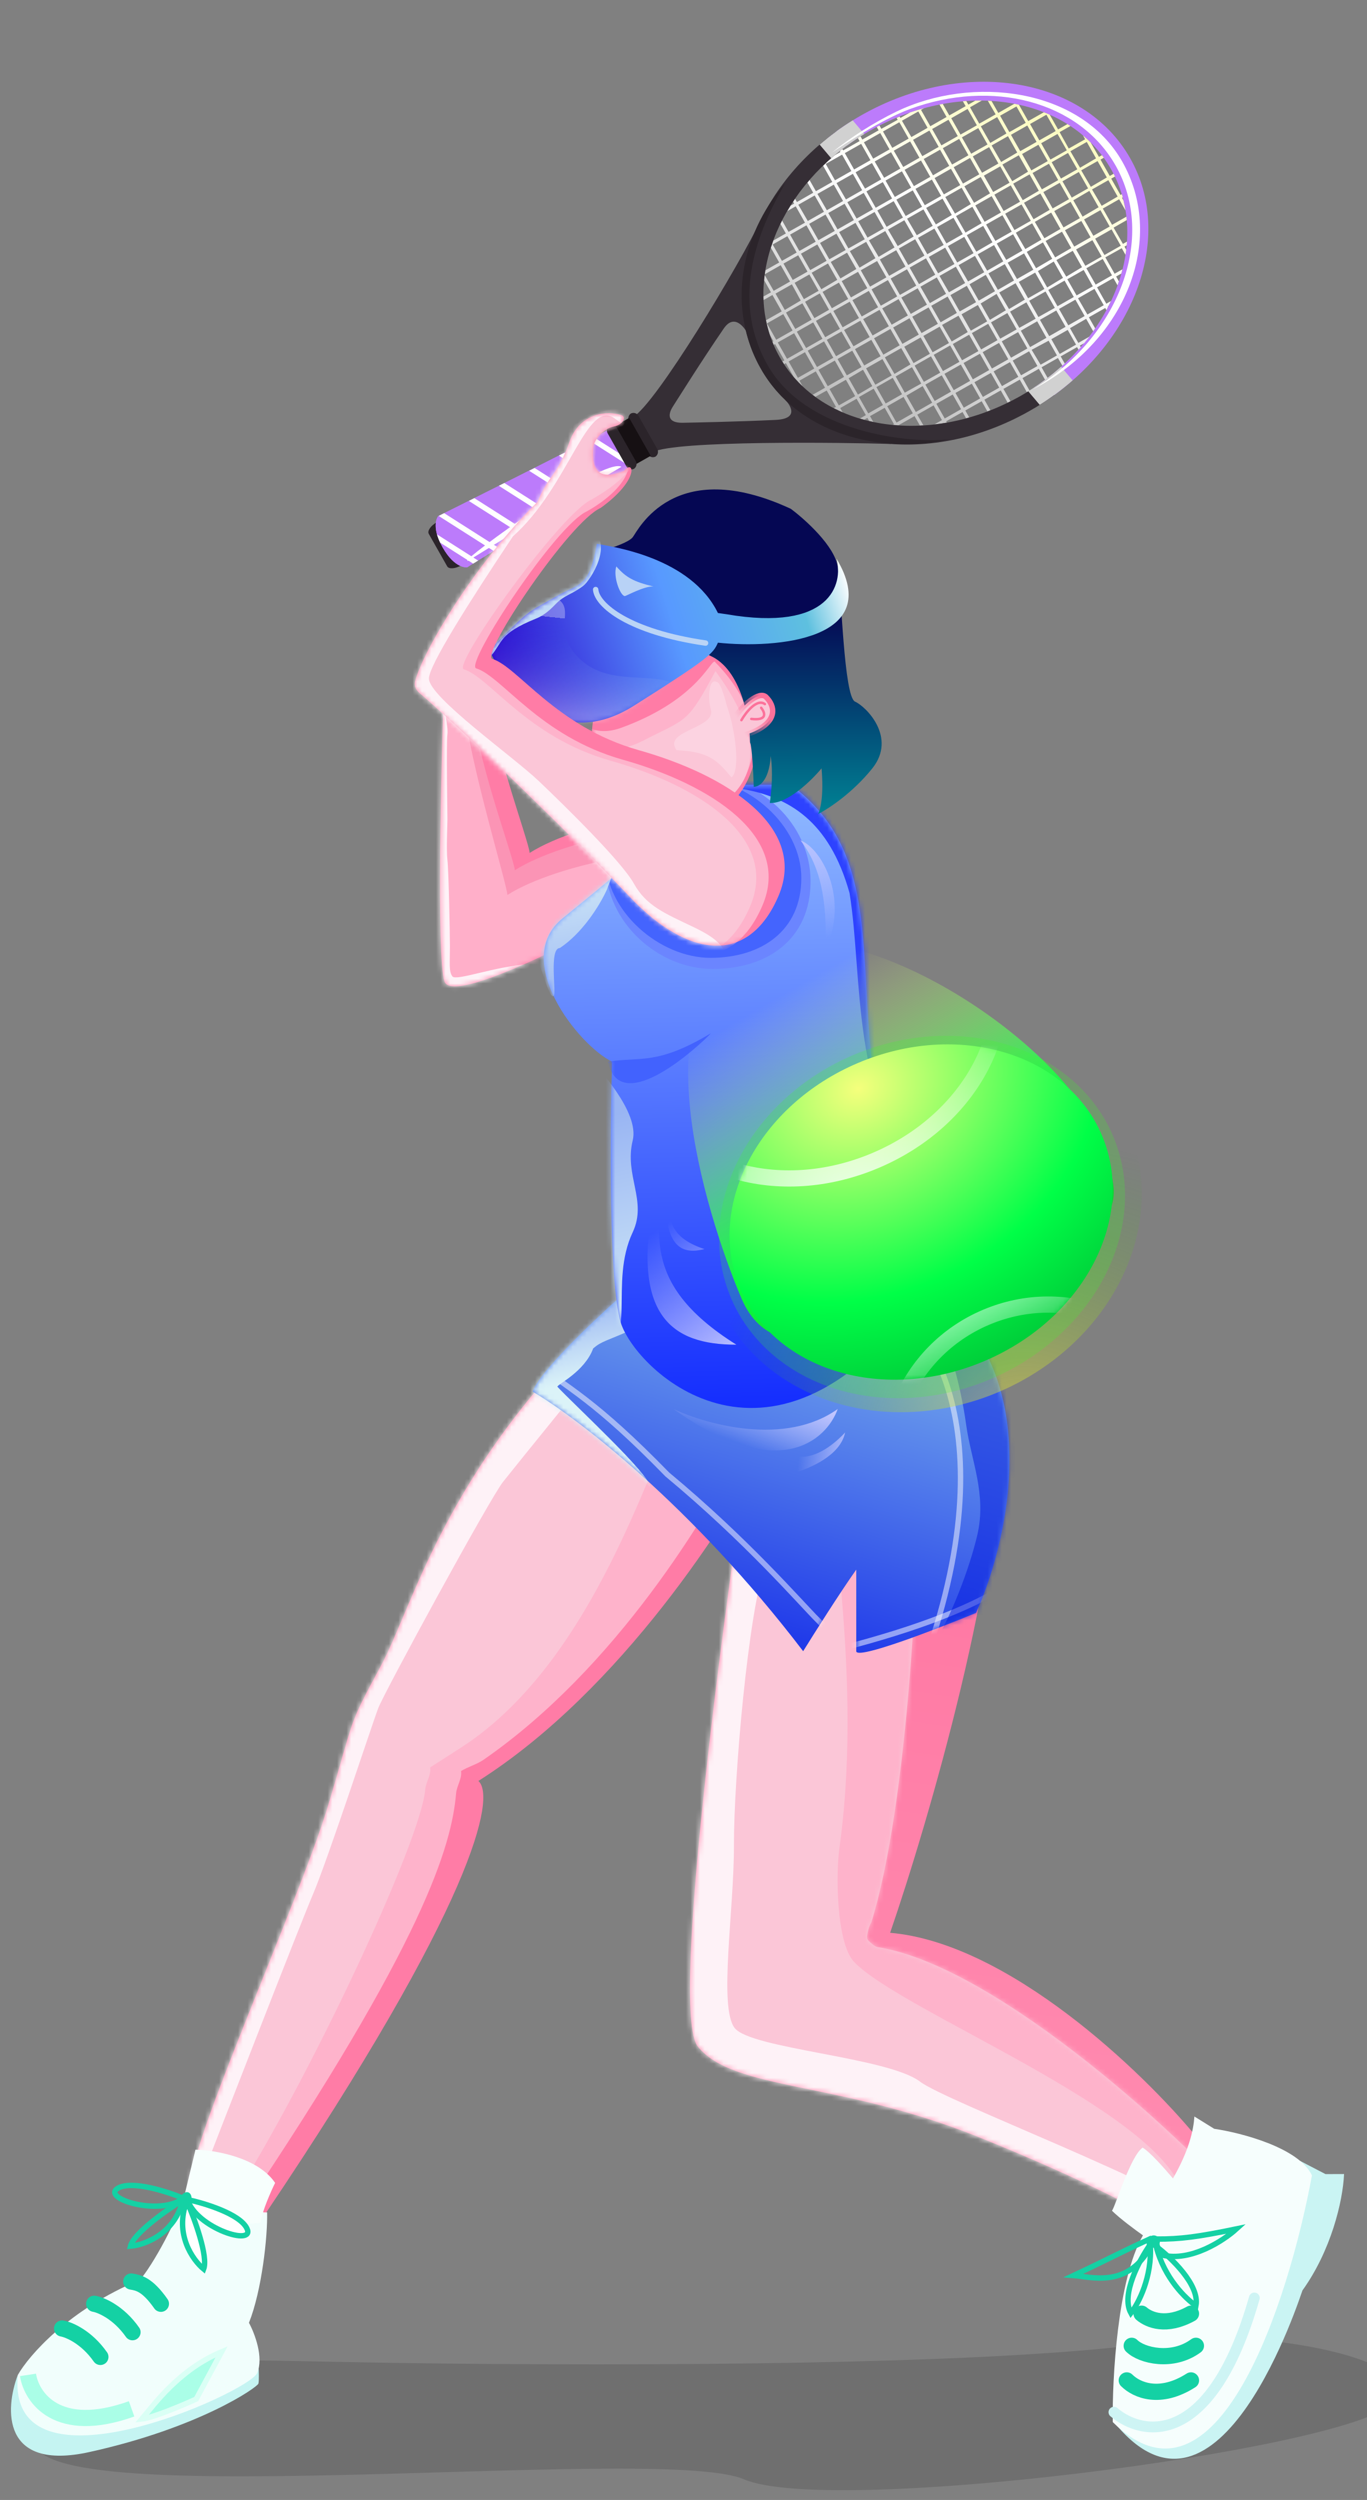 <svg width="290" height="530" viewBox="0 0 290 530" fill="none" xmlns="http://www.w3.org/2000/svg">
<rect x="0" y="0" width="290" height="530" fill="#808080" stroke="none"/>
<path d="M41.995 501.243C51.166 499.409 61.385 501.243 126.627 501.243C191.87 501.243 229.339 499.147 247.418 496.264C265.498 493.382 305.848 500.195 294.844 509.889C283.839 519.584 176.149 533.471 157.808 525.611C139.466 517.75 -3.596 534.519 7.933 515.392C17.156 500.09 34.484 499.583 41.995 501.243Z" fill="black" fill-opacity="0.13"/>
<g clip-path="url(#clip0_10_2)">
<path d="M97.894 119.851C96.574 120.597 95.224 120.692 94.867 120.066L90.96 113.175C90.603 112.549 91.383 111.438 92.699 110.69C94.019 109.944 95.375 109.847 95.728 110.471L99.635 117.362C99.992 117.988 99.209 119.103 97.894 119.851Z" fill="#2B242A"/>
<path d="M92.958 109.427C92.958 109.427 91.268 111.41 93.904 116.057C96.539 120.703 99.112 120.271 99.112 120.271C99.112 120.271 129.186 101.662 133.18 99.401C137.175 97.139 133.439 88.621 128.62 91.358C123.801 94.095 92.958 109.427 92.958 109.427Z" fill="#BC7BFB"/>
<g style="mix-blend-mode:soft-light">
<path d="M98.673 119.277C103.874 116.062 128.205 101.032 131.767 99.008L131.842 98.963C128.07 96.824 98.286 118.403 98.673 119.277Z" fill="white"/>
</g>
<g style="mix-blend-mode:multiply">
<path d="M99.024 118.422C98.448 116.473 98.335 114.449 99.225 112.562C100.35 110.16 102.319 108.297 104.32 106.608C109.057 102.615 114.074 99.181 120.192 97.756C124.697 96.71 129.653 96.576 133.726 99.004C136.809 96.305 133.193 88.763 128.62 91.358C123.805 94.086 92.961 109.423 92.961 109.423C92.961 109.423 91.271 111.406 93.906 116.052C96.541 120.698 99.114 120.266 99.114 120.266L99.612 119.956C99.379 119.46 99.182 118.947 99.024 118.422Z" fill="#BC7BFB"/>
</g>
<g style="mix-blend-mode:soft-light">
<g style="mix-blend-mode:soft-light">
<path d="M101.429 118.842L92.711 113.296C92.884 113.894 93.106 114.477 93.377 115.038L100.373 119.49C100.665 119.324 101.029 119.083 101.429 118.842Z" fill="white"/>
</g>
<g style="mix-blend-mode:soft-light">
<path d="M105.789 116.147L94.225 108.79L93.057 109.382L104.728 116.805C105.076 116.585 105.429 116.367 105.789 116.147Z" fill="white"/>
</g>
<g style="mix-blend-mode:soft-light">
<path d="M111.582 112.57L100.626 105.605C100.226 105.8 99.847 105.999 99.457 106.198L110.525 113.235L111.582 112.57Z" fill="white"/>
</g>
<g style="mix-blend-mode:soft-light">
<path d="M117.383 109.002L106.991 102.397L105.827 102.992L116.302 109.656L117.383 109.002Z" fill="white"/>
</g>
<g style="mix-blend-mode:soft-light">
<path d="M123.194 105.439L113.411 99.21L112.247 99.805L122.122 106.074L123.194 105.439Z" fill="white"/>
</g>
<g style="mix-blend-mode:soft-light">
<path d="M129.018 101.883L119.729 96.003C119.35 96.19 118.958 96.382 118.57 96.6L127.958 102.529L129.018 101.883Z" fill="white"/>
</g>
<g style="mix-blend-mode:soft-light">
<path d="M132.547 96.869L126.047 92.737L124.903 93.341L133.712 98.938L132.547 96.869Z" fill="white"/>
</g>
</g>
<path d="M138.503 95.866C142.955 93.34 179.162 93.796 189.019 94.126C187.096 91.507 166.588 84.766 166.588 84.766C166.588 84.766 170.551 88.734 164.55 89.02C156.322 89.417 146.742 89.591 144.83 89.631C141.791 89.681 141.495 88.099 142.801 86.101C143.593 84.885 148.709 76.674 153.554 69.627C155.985 66.093 158.296 70.211 158.296 70.211C158.296 70.211 166.036 41.548 161.733 46.012C156.777 56.353 139.112 85.691 134.281 88.417C129.45 91.142 134.048 98.385 138.503 95.866Z" fill="#352E35"/>
<path d="M184.603 27.675C204.015 16.665 226.886 20.329 235.699 35.865C244.048 50.589 236.74 70.707 219.428 82.115C220.153 83.12 220.979 84.1 221.599 85.165C240.942 72.421 249.076 49.988 239.764 33.557C229.94 16.231 204.42 12.132 182.761 24.418C180.209 25.862 177.774 27.504 175.48 29.331C176.217 30.348 177.01 31.323 177.854 32.253C179.976 30.547 182.233 29.016 184.603 27.675Z" fill="#BC7BFB"/>
<path d="M239.085 51.222L238.221 51.708L236.244 48.262L239.031 46.662C239.011 46.418 238.984 46.177 238.956 45.936L235.922 47.659L233.957 44.214L237.421 42.246L238.771 44.617C238.649 43.903 238.505 43.201 238.332 42.497L238.026 41.931L238.181 41.844C238.121 41.621 238.058 41.404 237.999 41.17L237.707 41.335L235.739 37.871L236.543 37.426L236.251 36.832L235.433 37.306L233.468 33.837L234.167 33.439L233.772 32.9L233.139 33.26L231.371 30.198C230.861 29.69 230.331 29.201 229.759 28.726L230.195 29.525L226.726 31.49L224.789 28.012L227.083 26.712C226.876 26.575 226.664 26.435 226.452 26.308L224.464 27.437L222.698 24.323C222.294 24.124 221.869 23.967 221.448 23.801L218.131 25.672L216.164 22.207L215.178 22.002L211.782 23.939L210.347 21.409L209.557 21.364L211.216 24.244L207.747 26.21L205.782 22.741L208.286 21.322C207.834 21.316 207.384 21.316 206.929 21.326L205.43 22.176L204.994 21.412L204.265 21.468L204.853 22.505L201.384 24.47L200.001 22.036L199.313 22.164L200.804 24.804L197.357 26.762L195.391 23.293L196.024 22.933C195.044 23.204 194.061 23.502 193.091 23.824L191.023 24.996L190.839 24.718L190.208 24.992L190.44 25.398L186.973 27.312L186.575 26.613C186.374 26.713 186.179 26.812 185.991 26.91L186.396 27.629L182.936 29.587L182.541 28.896L181.981 29.251L182.355 29.914L178.89 31.882L178.692 31.585C178.512 31.724 178.335 31.859 178.16 32.001L178.288 32.227L176.959 32.98C176.146 33.674 175.362 34.39 174.609 35.129L176.557 38.572L173.089 40.537L171.739 38.155C171.583 38.329 171.429 38.51 171.283 38.689L172.514 40.862L169.059 42.834L168.664 42.143C168.527 42.35 168.385 42.554 168.248 42.761L168.477 43.161L167.714 43.596C167.472 43.98 167.24 44.368 167.013 44.758L168.807 43.738L170.772 47.207L167.284 49.163L165.906 46.731C165.788 46.971 165.674 47.201 165.552 47.45L166.712 49.494L164.037 51.009C163.857 51.505 163.687 52.005 163.521 52.508L165.304 55.647L162.363 57.312C162.318 57.593 162.282 57.856 162.236 58.149L165.628 56.222L167.598 59.693L164.129 61.658L162.216 58.285C162.167 58.658 162.122 59.033 162.096 59.394L163.555 61.971L161.94 62.876C161.946 63.124 161.953 63.372 161.963 63.623L163.87 62.541L165.835 66.01L162.48 67.909C162.689 68.929 162.955 69.936 163.278 70.925L164.083 72.35L163.843 72.483L164.116 73.114L164.431 72.936L166.396 76.405L165.962 76.647C166.078 76.838 166.196 77.025 166.321 77.21L166.726 76.982L168.43 79.996C169.018 80.671 169.641 81.315 170.295 81.925L169.597 80.699L173.066 78.734L175.026 82.2L172.382 83.701C172.57 83.853 172.763 83.995 172.961 84.139L175.379 82.789L177.344 86.258L176.872 86.528L177.592 86.882L177.673 86.835L177.742 86.956C178.08 87.123 178.419 87.29 178.774 87.424L178.25 86.506L181.719 84.54L183.684 88.009L182.404 88.734C182.705 88.823 183.001 88.911 183.301 88.989L184.014 88.586L184.402 89.268L185.275 89.465L184.565 88.227L187.685 86.458L189.651 89.927L189.415 90.062C189.806 90.097 190.198 90.132 190.594 90.158L194.019 88.212L195.146 90.204L195.891 90.163L194.589 87.909L198.058 85.943L199.826 89.064L198.207 89.978C198.819 89.923 199.383 89.833 199.978 89.741L200.148 89.644L200.186 89.709L200.882 89.59L200.725 89.314L204.194 87.349L204.952 88.681L205.623 88.503L204.785 87.027L208.254 85.062L209.478 87.225L210.105 86.984L208.831 84.733L212.3 82.767L213.77 85.367L214.364 85.076L212.872 82.448L216.341 80.483L217.842 83.138L218.41 82.793L216.916 80.158L220.385 78.193L221.713 80.536C221.895 80.403 222.073 80.269 222.25 80.134L220.962 77.864L224.431 75.898L225.378 77.534C225.548 77.378 225.711 77.225 225.879 77.074L225.019 75.558L228.488 73.592L228.808 74.129C228.968 73.957 229.12 73.781 229.276 73.606L229.089 73.275L229.995 72.763C230.374 72.302 230.749 71.838 231.11 71.367L228.76 72.698L226.991 69.577L230.422 67.593L231.909 70.219C232.053 70.021 232.195 69.816 232.334 69.616L230.999 67.264L234.468 65.299L234.721 65.745C234.837 65.51 234.953 65.275 235.069 65.04L235.026 64.96L235.145 64.897C235.321 64.539 235.495 64.187 235.669 63.834L234.697 64.383L232.732 60.915L236.201 58.949L237.072 60.489C237.174 60.212 237.27 59.932 237.36 59.655L236.778 58.62L237.88 57.995C237.963 57.697 238.043 57.392 238.119 57.096L236.455 58.029L234.49 54.56L237.971 52.618L238.769 54.034C238.83 53.673 238.88 53.312 238.927 52.943L238.55 52.285L239.022 52.015C239.046 51.752 239.071 51.489 239.085 51.222ZM177.139 38.222L175.174 34.753L178.643 32.788L180.608 36.257L177.139 38.222ZM181.19 35.93L179.224 32.461L182.693 30.496L184.658 33.965L181.19 35.93ZM185.24 33.638L183.275 30.169L186.744 28.204L188.709 31.672L185.24 33.638ZM189.291 31.346L187.323 27.882L190.792 25.916L192.76 29.381L189.291 31.346ZM193.339 29.058L191.341 25.597L194.81 23.631L196.775 27.1L193.339 29.058ZM171.365 46.856L169.362 43.404L172.831 41.439L174.799 44.903L171.365 46.856ZM175.413 44.569L173.413 41.112L176.882 39.147L178.847 42.616L175.413 44.569ZM179.464 42.277L177.464 38.82L180.932 36.855L182.898 40.324L179.464 42.277ZM183.514 39.985L181.514 36.528L184.983 34.563L186.948 38.032L183.514 39.985ZM187.565 37.693L185.565 34.236L189.034 32.271L190.999 35.739L187.565 37.693ZM191.616 35.401L189.613 31.948L193.082 29.983L195.049 33.447L191.616 35.401ZM195.666 33.109L193.699 29.645L197.167 27.679L199.135 31.143L195.666 33.109ZM199.714 30.821L197.749 27.352L201.218 25.387L203.183 28.856L199.714 30.821ZM203.765 28.529L201.8 25.061L205.269 23.095L207.234 26.564L203.765 28.529ZM165.881 55.306L163.915 51.837L167.036 50.069L169.002 53.538L165.881 55.306ZM169.578 53.209L167.613 49.74L171.082 47.774L173.047 51.243L169.578 53.209ZM173.629 50.916L171.661 47.452L175.13 45.487L177.098 48.951L173.629 50.916ZM177.677 48.629L175.712 45.16L179.181 43.195L181.146 46.664L177.677 48.629ZM181.728 46.337L179.763 42.868L183.231 40.903L185.197 44.372L181.728 46.337ZM185.778 44.045L183.813 40.576L187.282 38.611L189.247 42.08L185.778 44.045ZM189.829 41.753L187.864 38.284L191.333 36.319L193.298 39.788L189.829 41.753ZM193.88 39.461L191.912 35.997L195.381 34.032L197.348 37.496L193.88 39.461ZM197.93 37.169L195.963 33.705L199.431 31.739L201.375 35.169L197.93 37.169ZM201.978 34.882L200.013 31.413L203.482 29.447L205.447 32.916L201.978 34.882ZM206.029 32.59L204.064 29.121L207.533 27.155L209.498 30.624L206.029 32.59ZM210.079 30.297L208.076 26.787L211.545 24.821L213.508 28.295L210.079 30.297ZM214.13 28.005L212.165 24.537L215.634 22.571L217.599 26.04L214.13 28.005ZM168.175 59.352L166.21 55.883L169.34 54.119L171.305 57.588L168.175 59.352ZM171.882 57.259L169.917 53.79L173.391 51.827L175.356 55.296L171.882 57.259ZM175.933 54.967L173.965 51.503L177.439 49.54L179.406 53.004L175.933 54.967ZM179.986 52.67L178.02 49.201L181.489 47.248L183.455 50.717L179.986 52.67ZM184.036 50.378L182.071 46.909L185.54 44.944L187.505 48.413L184.036 50.378ZM188.087 48.086L186.122 44.617L189.586 42.65L191.556 46.121L188.087 48.086ZM192.137 45.794L190.172 42.325L193.636 40.358L195.606 43.829L192.137 45.794ZM196.188 43.502L194.22 40.038L197.689 38.073L199.657 41.537L196.188 43.502ZM200.238 41.21L198.271 37.746L201.735 35.778L203.707 39.245L200.238 41.21ZM204.287 38.923L202.321 35.454L205.786 33.486L207.751 36.955L204.287 38.923ZM208.337 36.631L206.372 33.162L209.836 31.194L211.801 34.663L208.337 36.631ZM212.388 34.339L210.369 30.837L213.833 28.87L215.796 32.343L212.388 34.339ZM216.438 32.047L214.473 28.578L217.937 26.61L219.903 30.079L216.438 32.047ZM220.489 29.754L218.521 26.29L221.986 24.323L223.953 27.787L220.489 29.754ZM166.489 65.713L164.524 62.244L167.993 60.279L169.869 63.716L166.489 65.713ZM170.54 63.421L168.579 59.955L171.7 58.186L173.661 61.652L170.54 63.421ZM174.242 61.326L172.188 57.824L175.652 55.857L177.617 59.326L174.242 61.326ZM178.293 59.033L176.236 55.537L179.7 53.569L181.668 57.034L178.293 59.033ZM182.343 56.742L180.287 53.245L183.751 51.277L185.718 54.742L182.343 56.742ZM186.392 54.454L184.337 50.953L187.801 48.985L189.767 52.454L186.392 54.454ZM190.442 52.162L188.388 48.661L191.852 46.693L193.822 50.141L190.442 52.162ZM194.493 49.87L192.438 46.369L195.903 44.401L197.868 47.87L194.493 49.87ZM198.543 47.578L196.487 44.081L199.951 42.114L201.918 45.578L198.543 47.578ZM202.594 45.286L200.546 41.771L204.011 39.803L205.955 43.267L202.594 45.286ZM206.642 42.999L204.588 39.497L208.052 37.53L210.019 40.994L206.642 42.999ZM210.693 40.707L208.728 37.238L212.196 35.272L214.162 38.741L210.693 40.707ZM214.743 38.414L212.656 34.885L216.125 32.92L218.088 36.394L214.743 38.414ZM218.794 36.123L216.829 32.654L220.298 30.688L222.263 34.157L218.794 36.123ZM222.844 33.83L220.877 30.366L224.346 28.401L226.313 31.865L222.844 33.83ZM164.667 72.03L162.702 68.561L166.171 66.596L168.136 70.065L164.667 72.03ZM168.718 69.738L166.753 66.269L170.222 64.304L172.187 67.773L168.718 69.738ZM172.768 67.446L170.794 63.973L173.915 62.204L175.88 65.673L172.768 67.446ZM176.471 65.351L174.506 61.882L177.97 59.914L179.935 63.383L176.471 65.351ZM180.522 63.059L178.559 59.597L182.023 57.629L183.99 61.093L180.522 63.059ZM184.572 60.767L182.605 57.302L186.073 55.337L188.041 58.801L184.572 60.767ZM188.62 58.479L186.655 55.01L190.124 53.045L192.089 56.514L188.62 58.479ZM192.671 56.187L190.687 52.686L194.151 50.718L196.114 54.192L192.671 56.187ZM196.721 53.895L194.756 50.426L198.225 48.461L200.19 51.93L196.721 53.895ZM200.772 51.603L198.807 48.134L202.273 46.174L204.241 49.638L200.772 51.603ZM204.823 49.311L202.815 45.81L206.284 43.844L208.247 47.318L204.823 49.311ZM208.871 47.024L206.906 43.555L210.374 41.59L212.342 45.054L208.871 47.024ZM212.921 44.732L210.956 41.263L214.425 39.298L216.39 42.766L212.921 44.732ZM216.972 42.44L214.948 38.936L218.417 36.971L220.38 40.444L216.972 42.44ZM221.023 40.148L219.057 36.679L222.526 34.714L224.491 38.182L221.023 40.148ZM225.073 37.856L223.105 34.391L226.574 32.426L228.542 35.89L225.073 37.856ZM229.124 35.563L227.081 32.062L230.55 30.097L232.513 33.571L229.124 35.563ZM166.962 76.076L164.996 72.607L168.465 70.642L170.431 74.111L166.962 76.076ZM171.012 73.784L169.047 70.315L172.516 68.35L174.481 71.819L171.012 73.784ZM175.063 71.492L173.098 68.023L176.218 66.254L178.184 69.723L175.063 71.492ZM178.761 69.394L176.795 65.925L180.264 63.96L182.23 67.429L178.761 69.394ZM182.811 67.102L180.844 63.638L184.313 61.673L186.28 65.137L182.811 67.102ZM186.859 64.815L184.894 61.346L188.363 59.381L190.331 62.845L186.859 64.815ZM190.91 62.523L188.945 59.054L192.414 57.089L194.379 60.558L190.91 62.523ZM194.961 60.231L192.974 56.734L196.443 54.769L198.406 58.242L194.961 60.231ZM199.011 57.939L197.046 54.47L200.515 52.505L202.48 55.974L199.011 57.939ZM203.062 55.647L201.096 52.178L204.563 50.217L206.531 53.681L203.062 55.647ZM207.112 53.355L205.107 49.86L208.576 47.895L210.539 51.368L207.112 53.355ZM211.16 51.067L209.195 47.598L212.664 45.633L214.629 49.102L211.16 51.067ZM215.211 48.775L213.246 45.306L216.715 43.341L218.68 46.81L215.211 48.775ZM219.262 46.483L217.24 42.986L220.709 41.021L222.672 44.495L219.262 46.483ZM223.312 44.191L221.347 40.722L224.816 38.757L226.781 42.226L223.312 44.191ZM227.363 41.899L225.395 38.435L228.866 36.465L230.832 39.934L227.363 41.899ZM231.413 39.607L229.373 36.113L232.842 34.148L234.805 37.621L231.413 39.607ZM169.265 80.103L167.3 76.634L170.769 74.669L172.734 78.138L169.265 80.103ZM173.316 77.811L171.351 74.342L174.82 72.377L176.785 75.846L173.316 77.811ZM177.366 75.519L175.401 72.05L178.522 70.281L180.487 73.75L177.366 75.519ZM181.064 73.421L179.062 69.957L182.53 67.992L184.496 71.461L181.064 73.421ZM185.115 71.129L183.119 67.651L186.588 65.686L188.565 69.166L185.115 71.129ZM189.165 68.837L187.16 65.378L190.629 63.413L192.597 66.877L189.165 68.837ZM193.214 66.55L191.211 63.086L194.68 61.121L196.645 64.59L193.214 66.55ZM197.264 64.258L195.266 60.784L198.735 58.819L200.698 62.293L197.264 64.258ZM201.315 61.966L199.312 58.502L202.781 56.536L204.746 60.005L201.315 61.966ZM205.365 59.674L203.363 56.21L206.831 54.245L208.797 57.713L205.365 59.674ZM209.416 57.382L207.413 53.918L210.882 51.952L212.831 55.419L209.416 57.382ZM213.466 55.09L211.461 51.63L214.93 49.665L216.898 53.129L213.466 55.09ZM217.515 52.802L215.512 49.338L218.967 47.343L220.932 50.812L217.515 52.802ZM221.565 50.51L219.532 47.037L223.001 45.072L224.964 48.545L221.565 50.51ZM225.616 48.218L223.651 44.749L227.119 42.784L229.085 46.253L225.616 48.218ZM229.666 45.926L227.699 42.462L231.1 40.469L233.065 43.938L229.666 45.926ZM233.717 43.634L231.665 40.163L235.134 38.198L237.097 41.672L233.717 43.634ZM175.596 81.874L173.631 78.405L177.1 76.439L179.06 79.906L175.596 81.874ZM179.647 79.582L177.682 76.113L180.802 74.344L182.768 77.813L179.647 79.582ZM183.345 77.484L181.379 74.015L184.848 72.049L186.814 75.518L183.345 77.484ZM187.395 75.192L185.425 71.709L188.894 69.743L190.862 73.208L187.395 75.192ZM191.446 72.9L189.478 69.435L192.947 67.47L194.915 70.934L191.446 72.9ZM195.494 70.612L193.529 67.143L196.998 65.178L198.963 68.647L195.494 70.612ZM199.545 68.32L197.558 64.835L201.027 62.87L202.99 66.343L199.545 68.32ZM203.595 66.028L201.63 62.559L205.099 60.594L207.064 64.063L203.595 66.028ZM207.646 63.736L205.68 60.267L209.126 58.267L211.086 61.733L207.646 63.736ZM211.696 61.444L209.691 57.961L213.16 55.996L215.118 59.467L211.696 61.444ZM215.747 59.152L213.779 55.688L217.248 53.722L219.211 57.184L215.747 59.152ZM219.795 56.865L217.83 53.396L221.259 51.393L223.219 54.86L219.795 56.865ZM223.846 54.573L221.824 51.088L225.293 49.122L227.251 52.594L223.846 54.573ZM227.896 52.281L225.931 48.812L229.4 46.846L231.36 50.313L227.896 52.281ZM231.947 49.989L229.979 46.524L233.45 44.554L235.411 48.021L231.947 49.989ZM177.952 85.95L175.986 82.481L179.451 80.513L181.416 83.982L177.952 85.95ZM182.002 83.657L180.037 80.189L183.087 78.385L185.053 81.854L182.002 83.657ZM185.7 81.56L183.735 78.091L187.204 76.126L189.169 79.594L185.7 81.56ZM189.751 79.268L187.717 75.759L191.184 73.799L193.147 77.261L189.751 79.268ZM193.801 76.975L191.834 73.511L195.303 71.546L197.265 75.008L193.801 76.975ZM197.852 74.683L195.884 71.219L199.348 69.252L201.314 72.721L197.852 74.683ZM201.9 72.396L199.85 68.886L203.338 66.93L205.298 70.396L201.9 72.396ZM205.951 70.104L203.985 66.635L207.45 64.668L209.415 68.136L205.951 70.104ZM210.001 67.812L208.036 64.343L211.413 62.315L213.378 65.784L210.001 67.812ZM214.052 65.52L211.983 62.012L215.447 60.044L217.41 63.518L214.052 65.52ZM218.102 63.228L216.135 59.764L219.599 57.796L221.566 61.26L218.102 63.228ZM222.151 60.941L220.19 57.474L223.546 55.441L225.511 58.91L222.151 60.941ZM226.201 58.649L224.116 55.138L227.58 53.171L229.543 56.644L226.201 58.649ZM230.252 56.356L228.286 52.888L231.751 50.92L233.716 54.389L230.252 56.356ZM234.302 54.065L232.335 50.6L235.806 48.63L237.771 52.099L234.302 54.065ZM226.505 69.945L228.274 73.066L224.805 75.031L223.037 71.911L226.505 69.945ZM222.457 72.233L224.226 75.354L220.757 77.319L218.855 74.161L222.457 72.233ZM218.313 74.478L220.081 77.599L216.613 79.564L214.844 76.444L218.313 74.478ZM214.262 76.77L216.031 79.891L212.562 81.857L210.793 78.736L214.262 76.77ZM210.212 79.062L211.98 82.183L208.511 84.149L206.722 81.035L210.212 79.062ZM206.166 81.345L207.934 84.466L204.465 86.431L202.697 83.31L206.166 81.345ZM202.115 83.637L203.886 86.753L200.417 88.719L198.646 85.603L202.115 83.637ZM232.185 61.241L234.151 64.71L230.682 66.675L228.695 63.237L232.185 61.241ZM228.135 63.533L230.1 67.002L226.631 68.967L224.666 65.499L228.135 63.533ZM224.084 65.825L226.052 69.289L222.583 71.266L220.615 67.802L224.084 65.825ZM220.034 68.117L221.994 71.619L218.525 73.584L216.563 70.111L220.034 68.117ZM215.985 70.405L217.951 73.874L214.482 75.839L212.516 72.37L215.985 70.405ZM211.935 72.697L213.9 76.166L210.431 78.131L208.466 74.662L211.935 72.697ZM207.884 74.989L209.849 78.458L206.385 80.425L204.415 76.954L207.884 74.989ZM203.834 77.281L205.799 80.75L202.33 82.715L200.365 79.246L203.834 77.281ZM199.783 79.573L201.751 83.037L198.282 85.002L196.314 81.538L199.783 79.573ZM195.735 81.86L197.752 85.378L194.288 87.346L192.301 83.86L195.735 81.86ZM191.684 84.152L193.65 87.621L190.185 89.589L188.22 86.12L191.684 84.152ZM184.193 87.641L182.228 84.172L185.344 82.401L187.309 85.87L184.193 87.641ZM187.891 85.543L185.926 82.074L189.39 80.106L191.355 83.575L187.891 85.543ZM191.942 83.251L190.009 79.81L193.471 77.847L195.439 81.311L191.942 83.251ZM195.992 80.959L194.034 77.511L197.498 75.543L199.466 79.007L195.992 80.959ZM200.04 78.671L198.085 75.219L201.572 73.239L203.537 76.708L200.04 78.671ZM204.091 76.379L202.133 72.931L205.597 70.964L207.562 74.433L204.091 76.379ZM208.141 74.087L206.172 70.616L209.64 68.651L211.606 72.12L208.141 74.087ZM212.192 71.795L210.236 68.343L213.705 66.366L215.67 69.835L212.192 71.795ZM216.243 69.503L214.28 66.065L217.744 64.097L219.702 67.569L216.243 69.503ZM220.293 67.211L218.335 63.763L221.804 61.798L223.772 65.262L220.293 67.211ZM224.341 64.924L222.386 61.471L225.838 59.492L227.803 62.961L224.341 64.924ZM228.392 62.632L226.427 59.198L229.896 57.233L231.835 60.695L228.392 62.632ZM235.902 58.37L232.438 60.337L230.468 56.866L233.937 54.901L235.902 58.37Z" fill="url(#paint0_linear_10_2)"/>
<path d="M223.668 83.766C222.664 82.977 221.723 82.111 220.855 81.176C219.458 82.166 218.012 83.086 216.523 83.931C197.085 94.923 174.238 91.27 165.427 75.74C157.37 61.564 163.807 42.443 179.712 30.832C178.852 29.917 178.096 28.91 177.459 27.828C159.598 40.765 152.346 62.191 161.332 78.028C171.154 95.359 196.662 99.446 218.335 87.167C220.175 86.134 221.956 84.999 223.668 83.766Z" fill="#352E35"/>
<path d="M183.354 28.408L180.904 25.519C178.434 27.045 176.088 28.765 173.889 30.661L176.329 33.546C178.517 31.633 180.867 29.914 183.354 28.408Z" fill="#D1D1D1"/>
<path d="M218.125 82.945L220.57 85.832C223.027 84.284 225.36 82.547 227.547 80.636L225.098 77.746C222.93 79.68 220.597 81.419 218.125 82.945Z" fill="#D1D1D1"/>
<g style="mix-blend-mode:soft-light">
<path d="M236.672 35.1C245.336 50.382 237.477 71.309 219.135 82.543C219.652 82.284 220.162 82.009 220.663 81.718C239.662 70.978 246.984 50.002 238.107 34.312C229.23 18.621 206.181 15.874 190.076 23.706C185.234 26.075 180.669 28.975 176.468 32.353C178.632 30.936 186.824 25.398 193.035 23.119C210.442 16.7 228.908 21.419 236.672 35.1Z" fill="white"/>
</g>
<path d="M162.842 77.405C153.779 61.418 163.017 45.243 166.55 38.857C156.686 50.279 154.347 65.741 161.431 78.206C169.188 91.89 186.665 96.483 201.619 93.108C192.879 94.153 170.961 91.729 162.842 77.405Z" fill="#2B242A"/>
<path d="M139.041 96.815C138.748 96.954 138.412 96.972 138.106 96.865C137.8 96.757 137.548 96.534 137.406 96.243L133.499 89.352C133.321 89.08 133.258 88.749 133.324 88.431C133.39 88.113 133.579 87.834 133.85 87.655C134.143 87.515 134.479 87.496 134.786 87.603C135.092 87.711 135.344 87.935 135.485 88.227L139.389 95.111C139.567 95.384 139.63 95.716 139.565 96.034C139.5 96.353 139.311 96.634 139.041 96.815Z" fill="#2B242A"/>
<path d="M133.478 88.596L129.617 90.785L134.177 98.827L138.038 96.637L133.478 88.596Z" fill="#161013"/>
<path d="M134.492 99.393C134.199 99.533 133.862 99.552 133.554 99.444C133.247 99.337 132.995 99.112 132.853 98.819L128.949 91.935C128.771 91.662 128.708 91.331 128.773 91.012C128.839 90.693 129.027 90.412 129.298 90.231C129.591 90.092 129.929 90.075 130.235 90.183C130.542 90.292 130.793 90.517 130.934 90.81L134.839 97.694C135.015 97.966 135.078 98.297 135.013 98.615C134.948 98.932 134.761 99.212 134.492 99.393Z" fill="#2B242A"/>
</g>
<path d="M94.277 208.043C92.6 202.803 93.578 162.19 94.277 142.538L103.832 145.945C103.046 153.805 112.356 178.697 112.356 180.829C117.927 177.275 127.354 174.593 133.318 173.457C137.073 177.562 144.322 186.086 143.274 187.344C141.964 188.916 96.373 214.594 94.277 208.043Z" fill="#FF7CA6"/>
<mask id="mask0_10_2" style="mask-type:alpha" maskUnits="userSpaceOnUse" x="93" y="142" width="51" height="68">
<path d="M94.277 208.043C92.6 202.803 93.578 162.19 94.277 142.538L103.832 145.945C103.046 153.805 112.356 178.697 112.356 180.829C117.927 177.275 127.354 174.593 133.318 173.457C137.073 177.562 144.322 186.086 143.274 187.344C141.964 188.916 96.373 214.594 94.277 208.043Z" fill="#FF7CA6"/>
</mask>
<g mask="url(#mask0_10_2)">
<path d="M91.132 211.712C89.456 206.471 90.434 165.858 91.132 146.207L100.687 149.613C99.901 157.474 109.212 182.365 109.212 184.498C114.783 180.944 124.209 178.261 130.173 177.125C133.929 181.23 141.178 189.754 140.13 191.012C138.82 192.584 93.229 218.262 91.132 211.712Z" fill="#FB94B5"/>
<path d="M89.56 216.952C87.883 211.711 88.862 171.099 89.56 151.447L98.591 147.779C97.805 155.639 107.64 187.606 107.64 189.738C113.21 186.184 122.637 183.501 128.601 182.365C132.357 186.47 139.606 194.995 138.558 196.252C137.248 197.824 91.656 223.502 89.56 216.952Z" fill="#FFAFC9"/>
<path d="M94.923 155.639C95.133 154.172 94.137 149.613 93.613 147.517L86.014 208.305C89.77 209.441 97.648 211.816 99.115 212.236C100.949 212.76 114.119 204.239 112.216 204.375C104.88 204.899 96.757 208.043 95.971 206.995C95.185 205.947 95.447 204.113 95.447 200.707C95.447 197.971 95.185 184.461 94.923 182.365C94.661 180.269 94.923 175.029 94.923 173.719C94.923 172.409 94.661 157.474 94.923 155.639Z" fill="#FEF2F7"/>
</g>
<path d="M148.047 433.887C141.941 426.363 154.073 337.267 160.903 293.659C173.881 288.791 187.729 273.037 193.03 265.768C193.122 266.991 194.833 271.579 200.943 280.151C207.053 288.723 210.874 297.321 212.022 300.548C212.972 331.359 196.96 386.19 188.835 409.754C213.975 411.935 242.407 439.208 253.711 452.894L248.017 472.304C244.427 469.871 231.317 462.617 207.596 453.061C177.944 441.115 155.68 443.292 148.047 433.887Z" fill="url(#paint1_linear_10_2)"/>
<mask id="mask1_10_2" style="mask-type:alpha" maskUnits="userSpaceOnUse" x="146" y="265" width="108" height="208">
<path d="M148.047 433.887C141.941 426.363 154.073 337.267 160.903 293.659C173.881 288.791 187.729 273.037 193.03 265.768C193.122 266.991 194.833 271.579 200.943 280.151C207.053 288.723 210.874 297.321 212.022 300.548C212.972 331.359 196.96 386.19 188.835 409.754C213.975 411.935 242.407 439.208 253.711 452.894L248.017 472.304C244.427 469.871 231.317 462.617 207.596 453.061C177.944 441.115 155.68 443.292 148.047 433.887Z" fill="#F89AB8"/>
</mask>
<g mask="url(#mask1_10_2)">
<path d="M141.778 439.15C135.672 431.626 147.804 342.53 154.633 298.922C167.612 294.054 179.567 276.211 184.868 268.942C184.96 270.165 188.563 276.842 194.673 285.414C200.783 293.986 193.575 295.549 194.722 298.777C195.645 328.709 192.58 382.768 184.846 407.551C184.265 408.529 184.103 409.568 183.963 410.313C183.887 410.718 183.978 411.153 184.269 411.444C184.776 411.949 185.596 412.683 186.175 412.787C212.13 416.885 253.276 455.354 264.197 468.577L241.747 477.567C238.157 475.134 225.047 467.88 201.326 458.324C171.674 446.378 149.411 448.555 141.778 439.15Z" fill="#FBC6D7"/>
<mask id="mask2_10_2" style="mask-type:alpha" maskUnits="userSpaceOnUse" x="140" y="268" width="125" height="210">
<path d="M141.778 439.15C135.672 431.626 147.804 342.53 154.633 298.922C167.612 294.054 179.567 276.211 184.868 268.942C184.96 270.165 188.563 276.842 194.673 285.414C200.783 293.986 193.575 295.549 194.722 298.777C195.645 328.709 192.58 382.768 184.846 407.551C184.265 408.529 184.103 409.568 183.963 410.313C183.887 410.718 183.978 411.153 184.269 411.444C184.776 411.949 185.596 412.683 186.175 412.787C212.13 416.885 253.276 455.354 264.197 468.577L241.747 477.567C238.157 475.134 225.047 467.88 201.326 458.324C171.674 446.378 149.411 448.555 141.778 439.15Z" fill="#FBC6D7"/>
</mask>
<g mask="url(#mask2_10_2)">
<path d="M178.178 391.068C183.535 350.96 173.504 314.575 178.468 310.365C200.083 370.377 264.664 467.16 260.253 464.661L250.82 464.695C245.254 447.16 191.203 426.394 181.208 415.949C177.37 411.938 177.238 396.749 178.178 391.068Z" fill="#FEB3CB"/>
</g>
<path d="M162.559 330.86C165.672 322.254 169.256 299.044 167.905 287.869C145.956 304.456 140.619 422.647 140.654 432.342C140.683 440.097 201.6 475.704 232.056 492.537L259.495 472.262C247.408 462.961 200.652 445.487 195.187 441.315C188.356 436.099 159.265 434.37 155.843 429.928C152.421 425.486 155.752 404.775 155.702 391.15C155.653 377.525 158.667 341.617 162.559 330.86Z" fill="#FEF2F7"/>
</g>
<path d="M163.057 306.3L132.662 275.12C94.67 309.707 88.119 339.577 80.783 353.202C73.446 366.827 75.542 363.158 69.516 383.072C63.489 402.985 39.908 454.865 40.432 463.25C40.851 469.958 51.087 470.237 56.153 469.538C100.801 403.3 105.238 380.801 101.482 377.57C131.876 358.285 154.934 321.847 163.057 306.3Z" fill="#FF7CA6"/>
<mask id="mask3_10_2" style="mask-type:alpha" maskUnits="userSpaceOnUse" x="40" y="275" width="124" height="195">
<path d="M163.057 306.3L132.662 275.12C94.67 309.707 88.119 339.577 80.783 353.202C73.446 366.827 75.542 363.158 69.516 383.072C63.489 402.985 39.908 454.865 40.432 463.25C40.851 469.958 51.087 470.237 56.153 469.538C100.801 403.3 105.238 380.801 101.482 377.57C131.876 358.285 154.934 321.847 163.057 306.3Z" fill="#FF7CA6"/>
</mask>
<g mask="url(#mask3_10_2)">
<path d="M157.816 306.3L127.422 275.12C89.429 309.707 82.879 339.577 75.542 353.202C68.206 366.827 70.302 363.158 64.275 383.072C58.249 402.985 34.667 454.865 35.191 463.25C35.61 469.958 45.847 470.237 50.912 469.538C89.996 411.555 95.821 391.282 96.757 380.19C96.89 378.61 98.067 377.046 97.805 375.473C99.139 374.627 101.22 374.015 102.522 373.115C130.869 353.518 150.05 321.165 157.816 306.3Z" fill="#FEB3CB"/>
<path d="M147.065 291.103L124.278 271.452C86.285 306.038 79.734 335.909 72.398 349.534C65.061 363.159 67.157 359.49 61.131 379.404C55.105 399.317 31.523 451.197 32.047 459.582C32.466 466.289 43.742 467.879 48.808 467.18C65.053 442.026 89.271 390.496 90.207 379.404C90.34 377.824 91.517 376.259 91.255 374.687C92.588 373.841 98.076 370.347 99.377 369.447C127.725 349.85 139.299 305.968 147.065 291.103Z" fill="#FBC6D7"/>
<path d="M106.714 314.161C109.02 311.226 127.064 289.007 135.798 278.264C134.663 276.343 131.501 272.814 127.937 274.072C123.483 275.644 108.286 285.077 85.228 306.824C62.171 328.572 32.038 459.32 30.466 462.726C29.209 465.451 36.929 466.307 40.947 466.394C48.371 447.267 63.848 407.545 66.363 401.675C69.507 394.339 78.94 365.517 80.25 362.111C81.56 358.704 103.832 317.829 106.714 314.161Z" fill="#FEF2F7"/>
</g>
<path d="M170.385 350.058C146.698 319.035 122.26 300.449 113.002 295.034C114.26 291.051 125.579 280.273 131.082 275.382C152.253 311.017 181.651 287.435 193.704 271.19C222.631 287.33 214.666 325.079 207.067 341.935C198.595 345.429 181.651 351.944 181.651 350.058V332.764C178.088 337.795 172.655 346.389 170.385 350.058Z" fill="url(#paint2_linear_10_2)"/>
<mask id="mask4_10_2" style="mask-type:alpha" maskUnits="userSpaceOnUse" x="113" y="271" width="102" height="80">
<path d="M170.385 350.058C146.698 319.035 122.26 300.449 113.002 295.034C114.26 291.051 125.579 280.273 131.082 275.382C152.253 311.017 181.651 287.435 193.704 271.19C222.631 287.33 214.666 325.079 207.067 341.935C198.595 345.429 181.651 351.944 181.651 350.058V332.764C178.088 337.795 172.655 346.389 170.385 350.058Z" fill="url(#paint3_linear_10_2)"/>
</mask>
<g mask="url(#mask4_10_2)">
<path d="M111.692 287.697C120.723 294.342 126.446 297.095 141.562 312.589C158.594 326.738 169.716 339.708 173.529 343.507C179.842 349.798 177.826 347.916 178.245 349.534C194.49 345.341 207.539 340.468 215.714 334.599" stroke="white" stroke-opacity="0.5" stroke-width="1.145"/>
<path d="M187.154 276.701C193.268 276.177 214.404 298.449 197.11 349.543" stroke="white" stroke-opacity="0.49" stroke-width="1.145"/>
<path d="M179.293 303.68C178.245 308.659 171.782 311.279 168.288 312.327V308.397C171.433 309.864 175.887 307.349 179.293 303.68Z" fill="url(#paint4_linear_10_2)"/>
<path d="M142.873 298.702C149.86 302.021 166.612 306.667 177.721 298.702C175.363 305.34 165.092 314.633 142.873 298.702Z" fill="url(#paint5_linear_10_2)"/>
<path d="M191.87 270.507C195.787 272.688 202.442 283.967 204.971 302.108C206.029 309.699 209.347 316.769 207.329 325.428C205.674 332.53 201.595 343.488 196.848 350.685L226.981 338.37C225.059 317.408 219.225 274.489 211.26 270.507C203.294 266.524 195.014 268.847 191.87 270.507Z" fill="#0017DF" fill-opacity="0.5"/>
<path d="M118.243 293.986C121.649 297.654 138.156 312.851 137.894 315.209L110.644 294.772L113.264 285.863L130.82 272.762C136.06 275.295 145.807 281.147 142.873 284.291C139.938 287.435 135.711 284.029 133.964 281.933C128.723 284.291 127.675 284.291 125.841 285.863C124.007 290.841 118.243 293.462 118.243 293.986Z" fill="url(#paint6_linear_10_2)"/>
</g>
<path d="M184.608 221.668C186.285 240.743 193.168 264.203 196.399 273.548C164.171 318.877 134.825 290.579 131.68 280.361C129.165 272.186 129.41 240.097 129.846 225.075C122.772 221.668 108.361 203.589 119.365 194.68C128.169 187.553 144.532 173.981 153.091 166.382H167.764C185.058 179.221 182.512 197.825 184.608 221.668Z" fill="url(#paint7_linear_10_2)"/>
<mask id="mask5_10_2" style="mask-type:alpha" maskUnits="userSpaceOnUse" x="115" y="166" width="82" height="133">
<path d="M184.608 221.668C186.285 240.743 193.168 264.203 196.399 273.548C164.171 318.877 134.825 290.579 131.68 280.361C129.165 272.186 129.41 240.097 129.846 225.075C122.772 221.668 108.361 203.589 119.365 194.68C128.169 187.553 144.532 173.981 153.091 166.382H167.764C185.058 179.221 182.512 197.825 184.608 221.668Z" fill="url(#paint8_linear_10_2)"/>
</mask>
<g mask="url(#mask5_10_2)">
<path d="M171.957 186.818C171.957 199.117 162.817 205.423 151.193 205.423C139.568 205.423 128.461 195.453 128.461 183.153C128.461 170.854 137.601 164.548 149.225 164.548C160.849 164.548 171.957 174.519 171.957 186.818Z" fill="#6B85FF"/>
<path d="M169.996 186.129C169.996 197.325 161.517 203.065 150.733 203.065C139.949 203.065 128.461 193.203 128.461 182.008C128.461 170.812 136.94 165.072 147.724 165.072C158.508 165.072 169.996 174.934 169.996 186.129Z" fill="#4464FE"/>
<path d="M134.226 241.77C135.691 235.798 126.974 226.515 124.793 224.026L120.601 279.175L126.881 287.173C135.518 284.774 129.075 272.166 134.226 261.233C137.366 254.568 132.394 249.235 134.226 241.77Z" fill="url(#paint9_linear_10_2)"/>
<path d="M139.445 251.014C141.279 259.836 134.466 271.452 156.214 285.077C142.589 285.077 132.946 279.103 139.445 251.014Z" fill="url(#paint10_linear_10_2)"/>
<path d="M141.185 255.014C142.514 257.757 141.28 262.128 149.451 264.808C145.044 265.929 141.427 264.762 141.185 255.014Z" fill="url(#paint11_linear_10_2)"/>
<path d="M175.218 201.159C175.218 193.298 175.06 184.998 169.83 178.173C174.1 179.736 180.196 190.154 175.218 201.159Z" fill="url(#paint12_linear_10_2)"/>
<path d="M128.985 225.075C135.932 224.004 139.466 225.861 150.823 219.048C148.941 221.133 131.606 237.389 128.985 225.075Z" fill="#4262FE"/>
<path d="M218.072 252.999C213.236 262.683 205.456 252.999 196.52 252.999C180.224 232.472 183.153 207.367 180.224 189.329C171.551 158.276 145.268 170.629 133.178 162.734C140.887 156.506 171.183 150.249 180.224 158.67C191.526 169.197 218.072 241.683 218.072 252.999Z" fill="#2D42FF"/>
<path d="M113.788 203.836L124.269 180.516L130.558 183.851L128.723 188.654C127.085 192.229 123.434 197.887 118.767 200.985C116.409 200.985 118.102 210.786 117.457 211.172C116.344 211.838 114.62 203.468 113.788 203.836Z" fill="url(#paint13_linear_10_2)"/>
</g>
<path d="M281.201 460.916L275.688 458.054C267.278 523.328 245.266 522.622 236.324 513.483C258.696 541.176 276.052 486.089 276.312 485.564C282.36 477.158 284.89 466.668 285.131 460.902L281.201 460.916Z" fill="#CAF4F3"/>
<path d="M253.383 448.702C253.186 451.598 252.277 455.838 248.837 461.833C246.78 459.402 243.907 456.202 242.402 455.293C239.788 457.136 236.682 467.628 235.9 468.679C237.582 470.35 240.98 472.853 242.469 473.896C237.053 483.348 235.941 504.227 236.062 513.484C258.151 535.414 273.438 487.758 278.32 461.189C275.574 455.33 263.352 452.16 257.584 451.307L253.383 448.702Z" fill="#F6FEFD"/>
<path d="M239.034 504.649C241.13 506.745 246.108 508.841 252.659 504.649" stroke="#14D1A4" stroke-width="3.435" stroke-linecap="round" stroke-linejoin="round"/>
<path d="M240.082 497.312C242.178 499.408 248.728 500.981 253.707 497.312" stroke="#14D1A4" stroke-width="3.435" stroke-linecap="round" stroke-linejoin="round"/>
<path d="M242.178 490.5C243.79 491.861 247.418 493.382 252.659 490.5" stroke="#14D1A4" stroke-width="3.435" stroke-linecap="round" stroke-linejoin="round"/>
<path d="M236.316 511.387C242.449 516.605 256.991 519.068 266.099 487.173" stroke="#CEF4F4" stroke-width="2.29" stroke-linecap="round" stroke-linejoin="round"/>
<path d="M262.3 472.531C254.224 474.206 250.443 474.711 245.276 474.689C245.282 476.366 246.161 477.655 246.599 478.09C252.683 479.535 259.601 474.986 262.3 472.531Z" stroke="#14D1A4" stroke-width="1.145" stroke-linecap="round"/>
<path d="M245.282 476.261C248.435 478.608 254.535 484.402 253.712 488.807C251.611 487.417 246.983 482.962 245.282 476.261Z" stroke="#14D1A4" stroke-width="1.145"/>
<path d="M227.749 482.411C235.146 478.947 236.796 477.933 243.704 474.764C244.083 476.578 243.638 476.557 243.559 477.17C238.763 485.001 231.386 482.695 227.749 482.411Z" stroke="#14D1A4" stroke-width="1.145" stroke-linecap="round"/>
<path d="M244.017 475.829C241.751 479.041 237.758 486.446 239.911 490.376C241.476 488.402 244.486 482.727 244.017 475.829Z" stroke="#14D1A4" stroke-width="1.145"/>
<circle cx="244.754" cy="475.215" r="0.738" transform="rotate(-0.208 244.754 475.215)" fill="#14D1A4" stroke="#14D1A4" stroke-width="1.145"/>
<path d="M18.967 519.838C0.29 523.95 1.058 510.658 3.777 503.498C7.959 524.564 39.574 511.161 54.859 501.826C54.909 502.737 54.971 504.71 54.823 505.322C54.638 506.086 42.313 514.698 18.967 519.838Z" fill="#C5F4F2"/>
<path d="M52.816 492.437C55.558 485.552 56.793 474.076 56.668 469.014C54.434 469.337 43.903 466.112 39.315 464.644C37.961 470.247 32.258 480.46 29.675 483.34C14.574 489.61 6.118 499.391 3.777 503.498C1.319 530.399 52.741 507.245 54.551 503.1C56 499.784 53.998 494.609 52.816 492.437Z" fill="#F1FEFC"/>
<path d="M13.173 493.644C14.658 493.906 18.361 495.478 21.296 499.671" stroke="#14D1A4" stroke-width="3.435" stroke-linecap="round" stroke-linejoin="round"/>
<path d="M19.985 488.404C21.47 488.666 25.174 490.238 28.108 494.43" stroke="#14D1A4" stroke-width="3.435" stroke-linecap="round" stroke-linejoin="round"/>
<path d="M27.846 483.688C29.331 483.95 31.2 484.212 34.135 488.404" stroke="#14D1A4" stroke-width="3.435" stroke-linecap="round" stroke-linejoin="round"/>
<path d="M41.47 455.729L39.315 464.643C43.333 471.221 51.404 471.878 55.254 471.191C55.642 468.697 57.49 464.543 58.366 462.778C54.714 457.367 45.58 455.824 41.47 455.729Z" fill="#F7FFFD"/>
<path d="M5.938 503.481C6.674 508.241 12.101 516.346 27.919 510.68" stroke="#AAFEE7" stroke-width="3.435"/>
<path d="M47.017 498.583C38.022 502.339 32.742 509.689 30.097 512.824C32.535 512.551 38.802 509.896 41.63 508.603L47.017 498.583Z" fill="#AAFEE7" stroke="#DAFFF5" stroke-width="1.145"/>
<path d="M39.76 466.312C43.365 467.073 50.939 469.366 52.389 472.455C54.202 476.316 41.698 472.408 39.76 466.312Z" fill="white" stroke="#14D1A4" stroke-width="1.145"/>
<path d="M39.641 466.638C41.251 470.334 44.217 478.391 43.203 481.044C40.889 479.135 36.938 473.581 39.641 466.638Z" fill="white" stroke="#14D1A4" stroke-width="1.145"/>
<path d="M38.902 466.043C35.505 464.615 27.973 462.188 25.022 463.901C21.333 466.042 33.837 469.951 38.902 466.043Z" stroke="#14D1A4" stroke-width="1.145"/>
<path d="M38.814 466.379C35.385 468.501 28.359 473.434 27.682 476.193C30.671 475.941 37.082 473.626 38.814 466.379Z" stroke="#14D1A4" stroke-width="1.145"/>
<path d="M39.932 467.005C39.767 467.465 39.51 467.814 39.255 468.014C38.993 468.221 38.811 468.221 38.724 468.19C38.636 468.159 38.496 468.042 38.425 467.716C38.356 467.4 38.379 466.967 38.544 466.507C38.709 466.047 38.967 465.698 39.221 465.497C39.483 465.291 39.665 465.29 39.753 465.322C39.841 465.353 39.981 465.469 40.051 465.795C40.12 466.112 40.098 466.545 39.932 467.005Z" fill="#14D1A4" stroke="#14D1A4" stroke-width="1.145"/>
<path d="M153.99 138.976C166.124 153.454 159.046 168.189 153.99 171.017C139.627 191.15 129.536 171.494 126.131 161.032C124.274 151.7 127.246 146.385 132.941 140.955C138.637 135.526 148.109 133.886 153.99 138.976Z" fill="#FF7CA6"/>
<mask id="mask6_10_2" style="mask-type:alpha" maskUnits="userSpaceOnUse" x="125" y="135" width="37" height="45">
<path d="M154.513 138.809C166.647 153.352 159.569 168.153 154.513 170.993C140.15 191.216 129.769 171.389 126.364 160.88C124.507 151.507 127.768 146.251 133.464 140.798C139.159 135.344 148.631 133.697 154.513 138.809Z" fill="#FF7CA6"/>
</mask>
<g mask="url(#mask6_10_2)">
<path d="M151.78 140.442C164.881 153.805 159.123 166.283 154.096 169.106C139.813 189.204 127.665 168.908 124.279 158.463C122.432 149.148 123.564 157.302 131.836 154.278C148.898 148.041 150.994 138.87 151.78 140.442Z" fill="#FEB3CB"/>
<path d="M151.78 142.276C165.667 161.142 156.574 168.533 151.518 171.361C137.155 191.493 125.839 166.626 122.434 156.163C125.578 156.687 128.195 161.263 136.583 156.949C145.753 152.233 145.753 153.543 151.78 142.276Z" fill="#FBC6D7"/>
<path d="M150.794 150.376C150.116 148.132 150.347 143.653 152.03 144.579C153.006 144.579 154.167 149.558 154.167 149.558C155.968 154.417 157.131 163.303 155.188 164.81C152.235 161.363 150.67 159.363 143.546 159.046C140.443 154.853 152.03 154.467 150.794 150.376Z" fill="#FEF2F7" fill-opacity="0.3"/>
</g>
<path d="M134.226 113.897C133.388 114.945 130.034 116.08 128.462 116.517C133.178 122.805 144.235 136.116 150.733 139.05C157.231 141.985 159.03 152.501 159.118 157.392C159.537 158.23 159.817 164.03 159.904 166.825C162.629 166.615 163.428 162.37 163.486 160.274C164.035 163.517 163.651 167.978 163.31 170.231C167.083 170.44 172.2 165.427 174.286 162.894C174.784 168.554 174.072 171.638 173.529 172.589C175.625 171.541 180.865 168.135 185.058 162.894C190.298 156.344 183.748 149.793 181.389 148.745C179.031 147.697 178.507 125.688 177.721 120.185C177.092 115.783 170.821 110.141 167.764 107.87C142.873 96.341 135.274 112.587 134.226 113.897Z" fill="url(#paint14_linear_10_2)"/>
<path d="M162.53 147.792C161.063 146.324 157.377 149.713 155.98 151.984C155.114 153.294 154.67 157.486 159.91 155.128C165.15 152.77 164.364 149.626 162.53 147.792Z" fill="#FBC6D7" stroke="url(#paint15_linear_10_2)" stroke-width="1.145"/>
<path fill-rule="evenodd" clip-rule="evenodd" d="M159.677 150.075C158.792 150.851 157.983 151.991 157.511 152.807C157.438 152.932 157.278 152.975 157.153 152.902C157.027 152.83 156.985 152.669 157.057 152.544C157.545 151.701 158.387 150.508 159.332 149.681C159.803 149.268 160.318 148.931 160.842 148.785C161.378 148.636 161.925 148.689 162.419 149.06C162.535 149.146 162.559 149.311 162.472 149.426C162.385 149.542 162.221 149.566 162.105 149.479C161.761 149.221 161.387 149.177 160.982 149.29C160.566 149.406 160.121 149.687 159.677 150.075ZM161.31 149.852C161.422 149.761 161.587 149.777 161.679 149.889C161.887 150.144 162.094 150.461 162.225 150.791C162.354 151.117 162.424 151.491 162.307 151.836C162.185 152.198 161.879 152.464 161.396 152.608C160.922 152.749 160.256 152.78 159.349 152.674C159.206 152.657 159.103 152.526 159.12 152.383C159.137 152.239 159.267 152.136 159.411 152.153C160.286 152.256 160.871 152.217 161.247 152.106C161.614 151.997 161.757 151.827 161.811 151.668C161.871 151.491 161.846 151.257 161.738 150.985C161.632 150.717 161.458 150.447 161.273 150.221C161.182 150.109 161.198 149.944 161.31 149.852Z" fill="#FC719A"/>
<path d="M134.488 149.613C118.557 159.674 107.5 146.207 103.832 137.822C112.74 128.913 111.175 130.301 118.767 126.031C122.959 123.673 125.055 124.459 126.627 115.288C129.981 115.917 146.541 118.171 152.305 129.961L154.139 130.223C176.149 133.997 178.944 123.848 177.459 118.433C187.73 135.621 164.707 137.56 152.305 136.25C151.257 138.608 150.419 139.551 134.488 149.613Z" fill="url(#paint16_linear_10_2)"/>
<mask id="mask7_10_2" style="mask-type:alpha" maskUnits="userSpaceOnUse" x="103" y="115" width="78" height="39">
<path d="M134.488 149.613C118.557 159.674 107.5 146.207 103.832 137.822C112.74 128.913 111.175 130.301 118.767 126.031C122.959 123.673 125.055 124.459 126.627 115.288C129.981 115.917 146.541 118.171 152.305 129.961L154.139 130.223C176.149 133.997 178.944 123.848 177.459 118.433C187.73 135.621 164.707 137.56 152.305 136.25C151.257 138.608 150.419 139.551 134.488 149.613Z" fill="url(#paint17_linear_10_2)"/>
</mask>
<g mask="url(#mask7_10_2)">
<path d="M118.243 159.046L144.969 146.207C139.99 141.49 129.771 146.197 122.959 139.646C116.146 133.096 123.483 128.38 116.671 126.284L95.447 136.512L118.243 159.046Z" fill="url(#paint18_linear_10_2)" fill-opacity="0.3"/>
<path d="M113.717 131.145C105.858 134.307 106.731 136.04 104.094 139.156L102.26 136.536L110.906 126.841L125.055 111.882C130.558 115.026 125.182 123.108 123.745 124.197C121.236 126.098 119.728 126.118 117.756 128.192C116.594 129.413 115.281 130.516 113.717 131.145Z" fill="#C1DBF7"/>
</g>
<path d="M126.365 124.983C126.627 128.302 133.44 133.973 149.685 136.332" stroke="#BAD4F6" stroke-width="1.145" stroke-linecap="round" stroke-linejoin="round"/>
<path d="M138.615 124.335C134.47 123.339 132.81 122.435 130.755 120.086C130.009 122.138 131.55 126.304 132.556 126.375C132.768 126.39 136.664 124.228 138.615 124.335Z" fill="#B8D2F6"/>
<path d="M133.44 189.964C123.728 179.645 99.809 156.21 88.968 146.895C88.254 146.282 87.813 145.409 88.045 144.497C89.646 138.177 100.646 119.545 114.05 106.38C116.408 100.615 118.243 100.877 120.863 93.541C122.959 87.672 128.723 86.903 131.868 88.038C132.916 88.417 132.145 90.027 130.295 90.397C127.675 90.921 125.841 93.541 125.841 95.113C125.841 96.193 124.793 102.974 132.392 99.829C134.488 97.209 135.798 101.663 127.413 107.69C120.863 110.572 102.259 138.315 104.356 139.656C109.873 141.294 117.797 154.049 135.536 159.046C154.139 164.286 171.432 175.291 165.144 189.964C158.856 204.637 146.017 203.327 133.44 189.964Z" fill="#FF7CA6"/>
<mask id="mask8_10_2" style="mask-type:alpha" maskUnits="userSpaceOnUse" x="87" y="87" width="80" height="114">
<path d="M133.44 189.964C123.728 179.645 99.809 156.21 88.968 146.895C88.254 146.282 87.813 145.409 88.045 144.497C89.646 138.177 100.646 119.545 114.05 106.38C116.408 100.615 118.243 100.877 120.863 93.541C122.959 87.672 128.723 86.903 131.868 88.038C132.916 88.417 132.145 90.027 130.295 90.397C127.675 90.921 125.841 93.541 125.841 95.113C125.841 96.193 124.793 102.974 132.392 99.829C134.488 97.209 135.798 101.663 127.413 107.69C120.863 110.572 102.259 138.315 104.356 139.656C109.873 141.294 117.797 154.049 135.536 159.046C154.139 164.286 171.432 175.291 165.144 189.964C158.856 204.637 146.017 203.327 133.44 189.964Z" fill="#FF7CA6"/>
</mask>
<g mask="url(#mask8_10_2)">
<path d="M130.038 191.981C120.326 181.662 96.407 158.227 85.566 148.912C84.852 148.298 84.411 147.426 84.643 146.513C86.244 140.194 97.244 121.562 110.648 108.397C113.007 102.632 114.841 102.894 117.461 95.558C119.557 89.688 128.723 85.855 131.868 86.99C132.916 87.369 133.194 90.289 131.344 90.659C128.723 91.183 127.151 93.212 126.627 95.046C126.331 96.085 124.269 102.2 131.868 99.056C133.964 96.435 135.012 102.449 124.531 108.397C117.981 111.279 98.858 140.332 100.954 141.673C106.471 143.311 114.395 156.065 132.134 161.062C150.737 166.303 168.031 177.308 161.742 191.981C155.454 206.654 142.615 205.344 130.038 191.981Z" fill="#FEB3CB"/>
<mask id="mask9_10_2" style="mask-type:alpha" maskUnits="userSpaceOnUse" x="84" y="86" width="80" height="117">
<path d="M130.038 191.981C120.326 181.662 96.407 158.227 85.566 148.912C84.852 148.298 84.411 147.426 84.643 146.513C86.244 140.194 97.244 121.562 110.648 108.397C113.007 102.632 114.841 102.894 117.461 95.558C119.557 89.688 128.723 85.855 131.868 86.99C132.916 87.369 133.194 90.289 131.344 90.659C128.723 91.183 127.151 93.212 126.627 95.046C126.331 96.085 124.269 102.2 131.868 99.056C133.964 96.435 135.012 102.449 124.531 108.397C117.981 111.279 98.858 140.332 100.954 141.673C106.471 143.311 114.395 156.065 132.134 161.062C150.737 166.303 168.031 177.308 161.742 191.981C155.454 206.654 142.615 205.344 130.038 191.981Z" fill="#FEB3CB"/>
</mask>
<g mask="url(#mask9_10_2)">
<path d="M127.418 192.18C117.706 181.861 93.787 158.426 82.946 149.111C82.232 148.498 81.791 147.625 82.023 146.713C83.624 140.393 94.624 121.761 108.028 108.596C110.386 102.831 112.221 103.093 114.841 95.757C116.937 89.888 132.13 85.331 135.274 86.466C136.322 86.845 137.37 92.818 132.392 91.969C129.758 91.52 130.038 93.923 129.514 95.757C129.217 96.796 126.103 100.615 133.702 97.471C135.798 94.851 136.06 99.909 125.579 105.856C119.029 108.738 96.237 140.531 98.334 141.872C103.851 143.51 111.775 156.265 129.514 161.262C148.117 166.502 165.411 177.507 159.122 192.18C152.834 206.853 139.995 205.543 127.418 192.18Z" fill="#FBC6D7"/>
<path d="M130.558 88.825C136.584 93.541 136.386 85.156 132.392 84.37C127.937 86.117 114.93 91.864 113.463 92.493C111.629 93.279 85.228 147.255 83.132 148.827C81.455 150.085 94.748 158.26 99.639 165.596L154.139 206.733C155.449 201.231 151.886 198.82 147.065 196.514C141.038 193.632 137.108 192.06 134.488 187.344C131.868 182.627 119.815 170.837 114.312 165.596C108.81 160.356 90.993 147.779 90.993 143.849C90.993 141.115 99.377 127.865 108.81 113.716C120.863 102.974 124.513 84.094 130.558 88.825Z" fill="#FEF2F7"/>
</g>
</g>
<path d="M232.483 239.748C240.549 258.771 236.445 259.042 213.356 268.832C190.266 278.622 165.349 294.256 157.284 275.233C149.218 256.209 135.757 211.245 158.847 201.456C181.936 191.666 224.417 220.724 232.483 239.748Z" fill="url(#paint19_linear_10_2)"/>
<ellipse cx="195.841" cy="257.402" rx="47.279" ry="40.966" transform="rotate(-22.977 195.841 257.402)" fill="url(#paint20_radial_10_2)" fill-opacity="0.5"/>
<ellipse cx="195.606" cy="258.009" rx="44.017" ry="37.316" transform="rotate(-22.977 195.606 258.009)" fill="#38FF26" fill-opacity="0.2"/>
<ellipse cx="195.413" cy="256.955" rx="41.661" ry="34.325" transform="rotate(-22.977 195.413 256.955)" fill="url(#paint21_radial_10_2)"/>
<mask id="mask10_10_2" style="mask-type:alpha" maskUnits="userSpaceOnUse" x="154" y="221" width="83" height="72">
<ellipse cx="195.413" cy="256.955" rx="41.661" ry="34.325" transform="rotate(-22.977 195.413 256.955)" fill="#68FF92"/>
</mask>
<g mask="url(#mask10_10_2)">
<path d="M209.791 200.403C216.705 216.71 206.355 237.276 185.745 246.015C165.135 254.754 143.156 247.894 136.242 231.587C129.328 215.28 139.678 194.713 160.288 185.975C180.899 177.236 202.877 184.096 209.791 200.403Z" stroke="url(#paint22_radial_10_2)" stroke-width="3.435"/>
<path d="M252.544 296.302C259.562 312.853 251.584 332.126 234.633 339.313C217.683 346.5 198.283 338.834 191.266 322.283C184.248 305.732 192.226 286.459 209.177 279.272C226.127 272.085 245.527 279.751 252.544 296.302Z" stroke="url(#paint23_linear_10_2)" stroke-width="3.435"/>
</g>
<defs>
<linearGradient id="paint0_linear_10_2" x1="224.622" y1="6.288" x2="181.127" y2="95.637" gradientUnits="userSpaceOnUse">
<stop stop-color="#FFFF97" stop-opacity="0.946"/>
<stop offset="0.456" stop-color="white"/>
<stop offset="1" stop-color="white" stop-opacity="0.4"/>
</linearGradient>
<linearGradient id="paint1_linear_10_2" x1="220.999" y1="333.531" x2="200.173" y2="472.477" gradientUnits="userSpaceOnUse">
<stop stop-color="#FF78A3"/>
<stop offset="1" stop-color="#FF8EB2"/>
</linearGradient>
<linearGradient id="paint2_linear_10_2" x1="163.581" y1="271.19" x2="141.3" y2="350.582" gradientUnits="userSpaceOnUse">
<stop stop-color="#78AEEC"/>
<stop offset="1" stop-color="#142AE9"/>
</linearGradient>
<linearGradient id="paint3_linear_10_2" x1="163.581" y1="271.19" x2="141.3" y2="350.582" gradientUnits="userSpaceOnUse">
<stop stop-color="#78AEEC"/>
<stop offset="1" stop-color="#142AE9"/>
</linearGradient>
<linearGradient id="paint4_linear_10_2" x1="181.389" y1="309.707" x2="169.598" y2="308.135" gradientUnits="userSpaceOnUse">
<stop stop-color="#C1C5FF"/>
<stop offset="1" stop-color="#C1C5FF" stop-opacity="0"/>
</linearGradient>
<linearGradient id="paint5_linear_10_2" x1="169.861" y1="297.13" x2="165.406" y2="309.183" gradientUnits="userSpaceOnUse">
<stop stop-color="#C1C5FF"/>
<stop offset="1" stop-color="#C7CAFF" stop-opacity="0"/>
</linearGradient>
<linearGradient id="paint6_linear_10_2" x1="129.51" y1="291.365" x2="125.841" y2="274.858" gradientUnits="userSpaceOnUse">
<stop stop-color="#DBF3F8"/>
<stop offset="1" stop-color="#99B5F3"/>
</linearGradient>
<linearGradient id="paint7_linear_10_2" x1="156.048" y1="162.976" x2="159.454" y2="305.776" gradientUnits="userSpaceOnUse">
<stop stop-color="#94BFFF"/>
<stop offset="1" stop-color="#0D25FE"/>
</linearGradient>
<linearGradient id="paint8_linear_10_2" x1="156.048" y1="162.976" x2="159.454" y2="305.776" gradientUnits="userSpaceOnUse">
<stop stop-color="#94BFFF"/>
<stop offset="1" stop-color="#0D25FE"/>
</linearGradient>
<linearGradient id="paint9_linear_10_2" x1="123.218" y1="237.865" x2="135.146" y2="288.409" gradientUnits="userSpaceOnUse">
<stop stop-color="#99B5F3"/>
<stop offset="1" stop-color="#DBF3F8"/>
</linearGradient>
<linearGradient id="paint10_linear_10_2" x1="150.449" y1="291.365" x2="132.632" y2="265.425" gradientUnits="userSpaceOnUse">
<stop stop-color="#C1C5FF"/>
<stop offset="1" stop-color="#C1C5FF" stop-opacity="0"/>
</linearGradient>
<linearGradient id="paint11_linear_10_2" x1="151.519" y1="277.74" x2="139.956" y2="260.454" gradientUnits="userSpaceOnUse">
<stop stop-color="#C1C5FF"/>
<stop offset="1" stop-color="#C1C5FF" stop-opacity="0"/>
</linearGradient>
<linearGradient id="paint12_linear_10_2" x1="175.625" y1="174.767" x2="179.862" y2="198.031" gradientUnits="userSpaceOnUse">
<stop stop-color="#C1C5FF"/>
<stop offset="1" stop-color="#C1C5FF" stop-opacity="0"/>
</linearGradient>
<linearGradient id="paint13_linear_10_2" x1="131.606" y1="211.696" x2="125.317" y2="178.42" gradientUnits="userSpaceOnUse">
<stop stop-color="#99B5F3"/>
<stop offset="1" stop-color="#DBF3F8"/>
</linearGradient>
<linearGradient id="paint14_linear_10_2" x1="157.546" y1="129.618" x2="157.75" y2="172.589" gradientUnits="userSpaceOnUse">
<stop stop-color="#050753"/>
<stop offset="1" stop-color="#008294"/>
</linearGradient>
<linearGradient id="paint15_linear_10_2" x1="162.524" y1="149.793" x2="156.498" y2="152.675" gradientUnits="userSpaceOnUse">
<stop stop-color="#FC719A"/>
<stop offset="1" stop-color="#FC719A" stop-opacity="0"/>
</linearGradient>
<linearGradient id="paint16_linear_10_2" x1="106.976" y1="150.923" x2="181.389" y2="127.341" gradientUnits="userSpaceOnUse">
<stop stop-color="#2B02CD"/>
<stop offset="0.511" stop-color="#5899FF"/>
<stop offset="0.858" stop-color="#5EC0DF"/>
<stop offset="1" stop-color="white"/>
</linearGradient>
<linearGradient id="paint17_linear_10_2" x1="145.755" y1="134.416" x2="186.106" y2="129.699" gradientUnits="userSpaceOnUse">
<stop stop-color="#02C3CD"/>
<stop offset="1" stop-color="white"/>
</linearGradient>
<linearGradient id="paint18_linear_10_2" x1="119.029" y1="150.923" x2="121.125" y2="131.272" gradientUnits="userSpaceOnUse">
<stop stop-color="white"/>
<stop offset="1" stop-color="#003BD5" stop-opacity="0"/>
<stop offset="1" stop-color="white"/>
</linearGradient>
<linearGradient id="paint19_linear_10_2" x1="158.594" y1="215.118" x2="202.517" y2="291.361" gradientUnits="userSpaceOnUse">
<stop stop-color="#F5FF7C" stop-opacity="0"/>
<stop offset="0.544" stop-color="#00FF47"/>
<stop offset="1" stop-color="#00A72F"/>
</linearGradient>
<radialGradient id="paint20_radial_10_2" cx="0" cy="0" r="1" gradientUnits="userSpaceOnUse" gradientTransform="translate(196.408 307.601) rotate(-84.143) scale(60.472 69.823)">
<stop stop-color="#FFEC3E"/>
<stop offset="1" stop-color="#1EB910" stop-opacity="0"/>
</radialGradient>
<radialGradient id="paint21_radial_10_2" cx="0" cy="0" r="1" gradientUnits="userSpaceOnUse" gradientTransform="translate(193.179 227.641) rotate(91.036) scale(79.942 97.028)">
<stop stop-color="#F5FF7C"/>
<stop offset="0.547" stop-color="#00FF47"/>
<stop offset="1" stop-color="#00A72F"/>
</radialGradient>
<radialGradient id="paint22_radial_10_2" cx="0" cy="0" r="1" gradientUnits="userSpaceOnUse" gradientTransform="translate(182.438 261.495) rotate(-100.46) scale(51.957 63.062)">
<stop stop-color="white"/>
<stop offset="1" stop-color="white" stop-opacity="0"/>
</radialGradient>
<linearGradient id="paint23_linear_10_2" x1="201.565" y1="264.115" x2="214.928" y2="289.531" gradientUnits="userSpaceOnUse">
<stop stop-color="white"/>
<stop offset="1" stop-color="white" stop-opacity="0"/>
</linearGradient>
<clipPath id="clip0_10_2">
<rect width="112.417" height="146.93" fill="white" transform="translate(153.582 -14.673) rotate(26.234)"/>
</clipPath>
</defs>
</svg>
